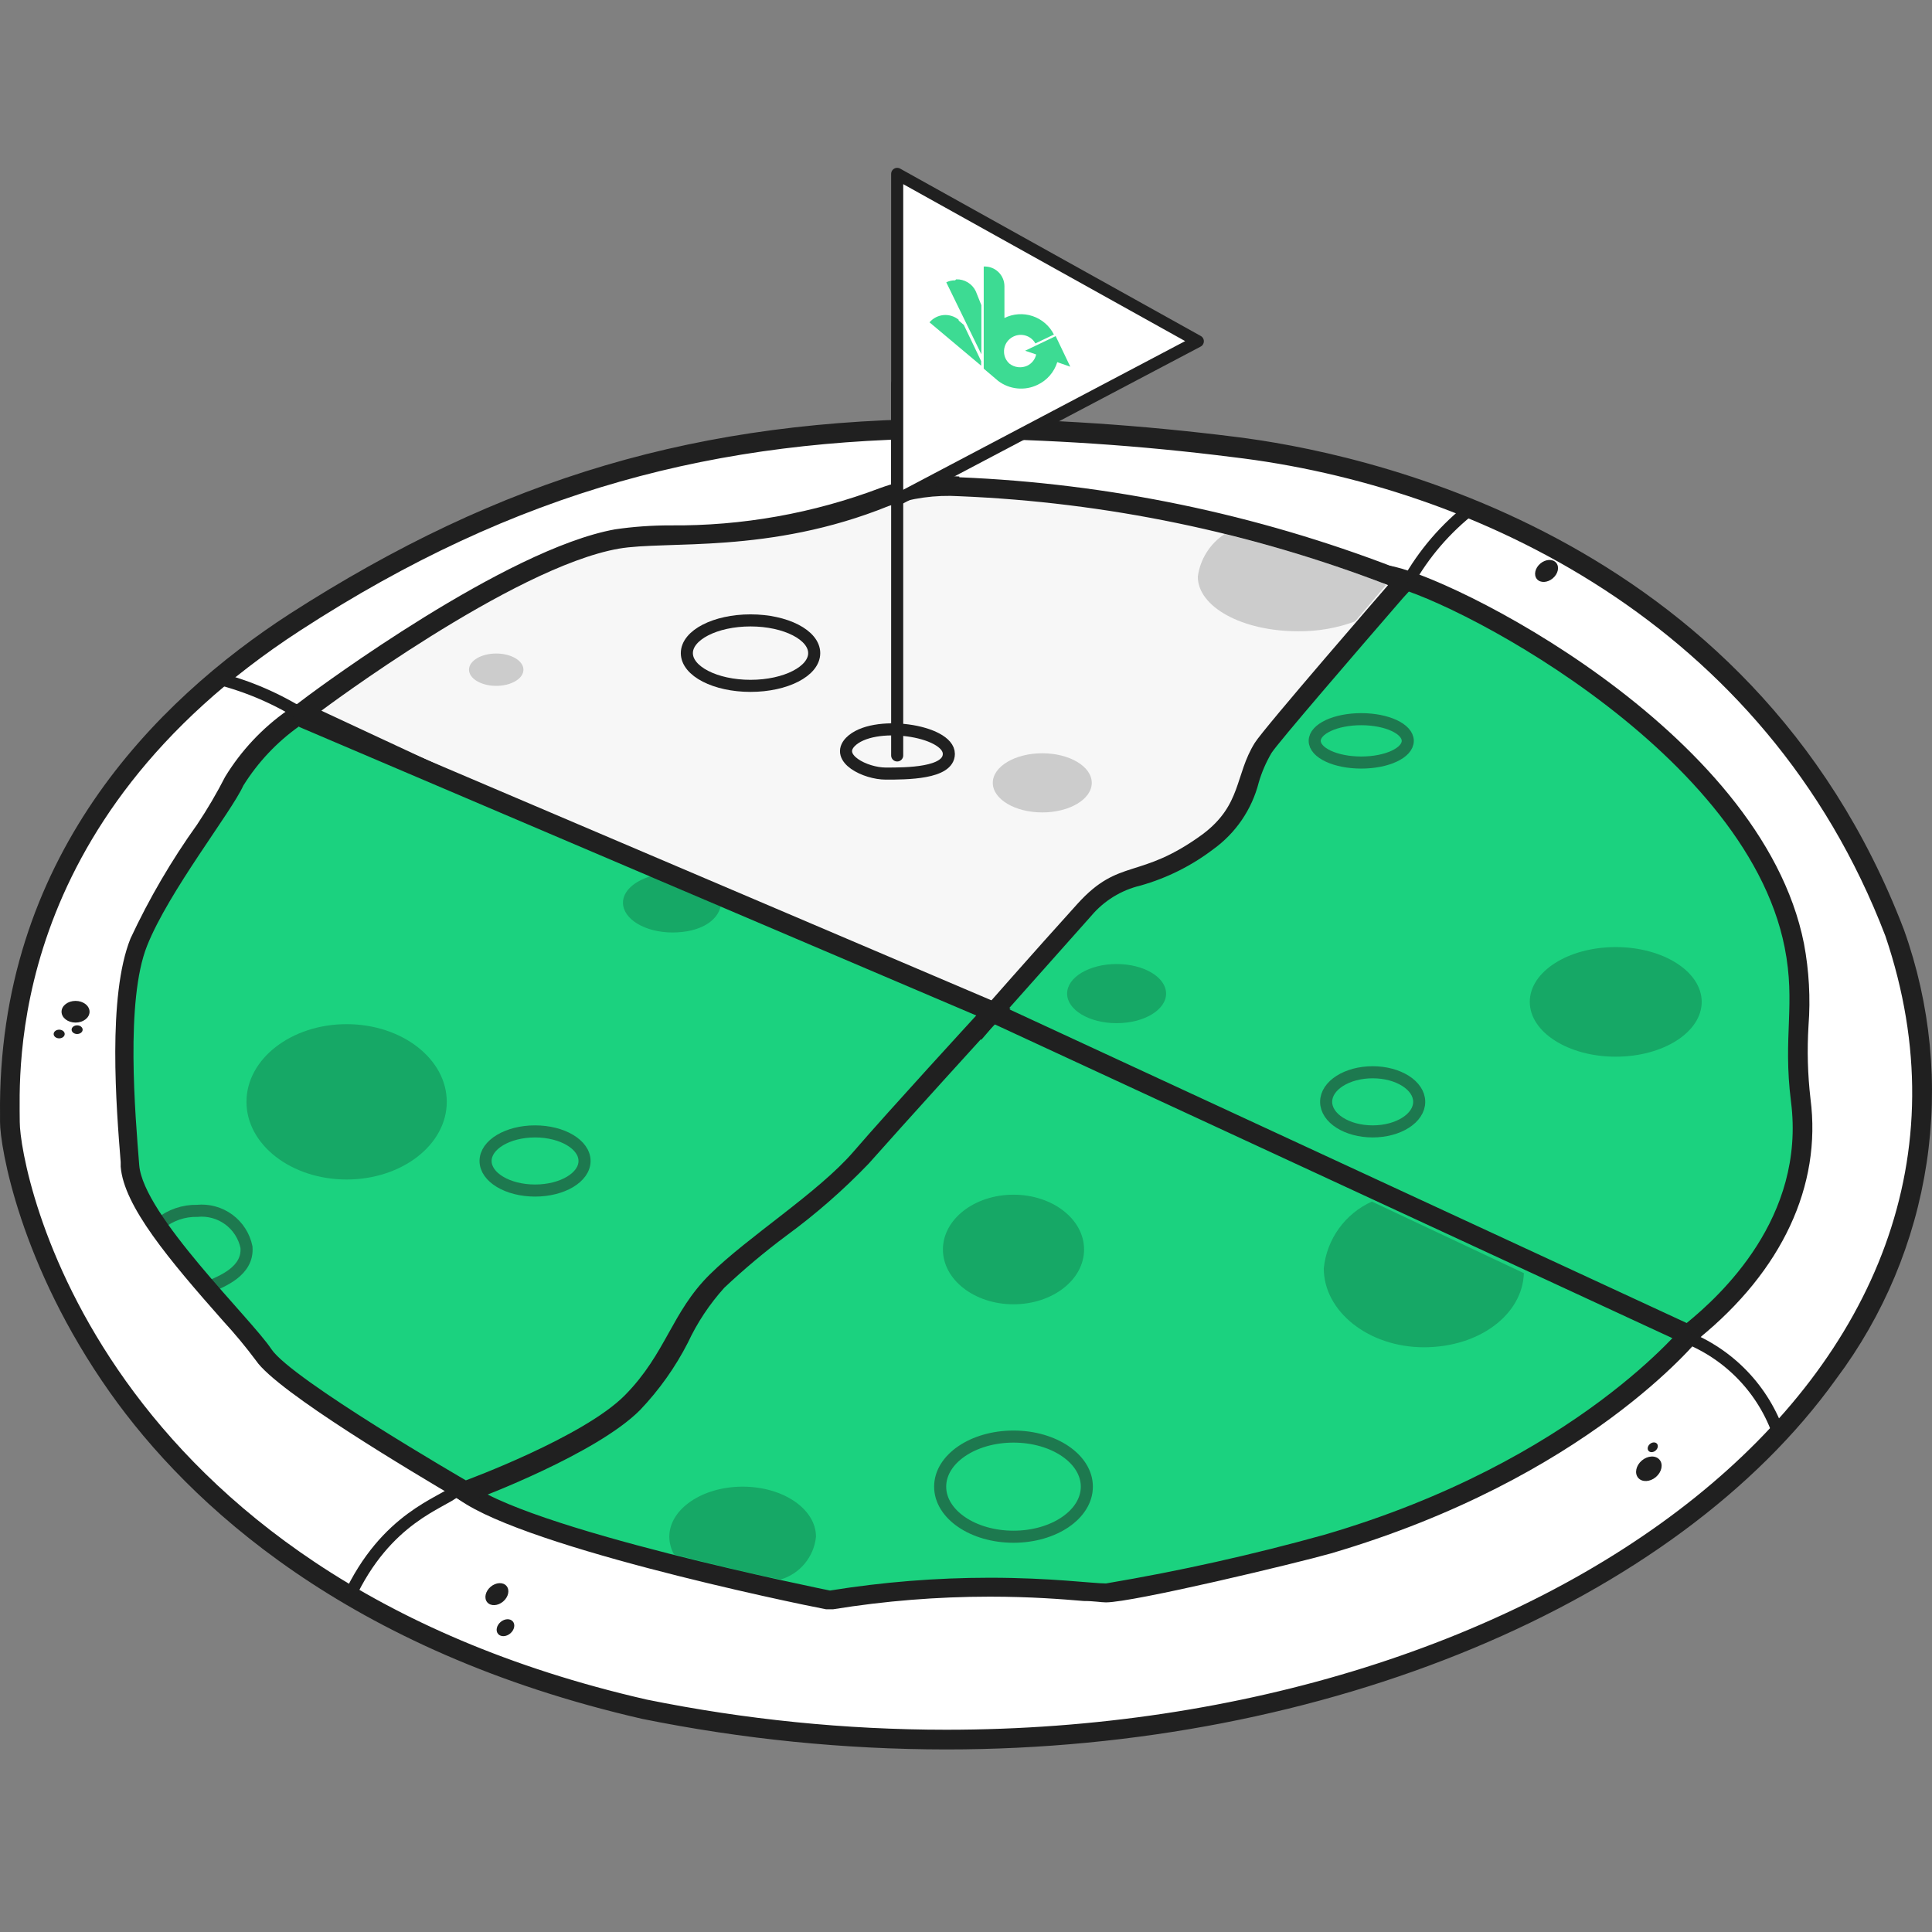 <svg width="160" height="160" viewBox="0 0 160 160" fill="none" xmlns="http://www.w3.org/2000/svg">
<rect x="0" y="0" width="160" height="160" fill="#808080" stroke="none"/>
<path d="M78.366 144.065C69.972 144.061 61.599 143.219 53.372 141.551C3.922 130.236 0.836 93.29 0.836 92.914V92.359C0.575 71.428 13.521 58.596 24.492 51.526C41.813 40.294 58.155 35.494 79.133 35.494C86.874 35.556 94.604 36.073 102.283 37.045C111.948 38.188 144.436 44.473 156.958 77.224C159.129 83.29 159.764 89.799 158.804 96.17C157.843 102.541 155.319 108.574 151.456 113.73C138.183 132.147 109.532 144.065 78.366 144.065Z" fill="white"/>
<path d="M79.068 36.31C86.776 36.373 94.473 36.891 102.12 37.861C121.988 40.212 146.199 51.526 156.141 77.518C168.467 113.91 127.637 143.249 78.366 143.249C70.032 143.247 61.719 142.41 53.551 140.751C7.774 130.269 1.636 96.849 1.636 92.914C1.636 88.979 0.346 68.13 24.867 52.212C42.825 40.555 59.396 36.31 79.068 36.31ZM79.068 34.677C57.845 34.677 41.519 39.575 23.986 50.841C12.9 58.024 -0.242 71.069 0.003 92.375V92.914C0.003 94.971 1.636 104.751 9.113 115.33C15.643 124.555 28.704 136.735 53.192 142.351C61.479 144.028 69.912 144.876 78.366 144.881C109.777 144.881 138.771 132.767 152.06 114.204C156 108.95 158.575 102.801 159.555 96.307C160.535 89.814 159.89 83.178 157.676 76.996C144.975 43.755 112.095 37.388 102.316 36.179C94.604 35.208 86.841 34.69 79.068 34.628V34.677Z" fill="#202020"/>
<path d="M68.734 131.673C79.542 125.143 89.729 131.086 91.59 131.086C97.707 130.076 103.766 128.746 109.744 127.102C130.608 120.947 139.685 109.567 139.685 109.567L80.913 84.098L57.845 104.375C48.05 104.702 49.372 113.861 49.372 113.861C49.372 113.861 41.519 121.584 38.63 122.596C43.021 126.498 68.734 131.673 68.734 131.673Z" fill="#1BD27F" stroke="#202020" stroke-width="2" stroke-miterlimit="10"/>
<path d="M68.571 132.473C67.51 132.261 42.597 127.216 38.091 123.216L37.046 122.286L38.368 121.828C40.491 121.077 46.172 115.837 48.523 113.551C48.34 111.069 49.084 108.608 50.613 106.645C51.497 105.674 52.577 104.902 53.781 104.379C54.986 103.855 56.287 103.593 57.6 103.608L80.782 83.184L141.073 109.306L140.403 110.073C140.028 110.547 131 121.731 110.054 127.886C103.975 129.55 97.811 130.891 91.59 131.902C91.247 131.902 90.643 131.902 89.81 131.788C88.064 131.641 85.403 131.428 81.958 131.428C77.583 131.431 73.215 131.786 68.897 132.49H68.75L68.571 132.473Z" fill="#1BD27F"/>
<path d="M80.848 84.098L139.62 109.567C139.62 109.567 130.608 120.996 109.679 127.102C103.723 128.76 97.686 130.106 91.59 131.135C90.512 131.135 87.051 130.661 81.958 130.661C77.529 130.663 73.107 131.017 68.734 131.722C68.734 131.722 43.021 126.547 38.63 122.645C41.519 121.633 49.372 113.91 49.372 113.91C49.372 113.91 48.05 104.751 57.845 104.424L80.848 84.098ZM80.537 82.155L79.77 82.841L57.143 102.775C55.769 102.785 54.413 103.081 53.159 103.643C51.906 104.205 50.783 105.021 49.862 106.041C48.308 108.083 47.538 110.614 47.69 113.175C44.686 116.082 39.838 120.408 38.091 121.012L35.479 121.926L37.552 123.82C42.14 127.869 65.73 132.767 68.407 133.273H68.701H68.995C73.281 132.58 77.616 132.231 81.958 132.228C85.37 132.228 88.014 132.441 89.745 132.588C90.61 132.588 91.182 132.702 91.59 132.702C93.859 132.702 107.442 129.437 110.201 128.653C131.424 122.416 140.583 111.037 140.975 110.563L142.281 108.931L140.403 108.065L81.631 82.612L80.537 82.155Z" fill="#202020"/>
<path d="M28.883 132.326C31.953 125.649 36.655 124.457 37.7 123.494" stroke="#202020" stroke-miterlimit="10"/>
<path d="M81.256 83.412L81.435 82.743C83.679 75.221 87.623 68.317 92.961 62.563C101.124 53.861 113.842 47.608 114.772 47.608C119.343 48.261 145.301 61.192 148.566 78.302C148.961 80.455 149.081 82.649 148.925 84.833C148.798 86.902 148.858 88.978 149.105 91.037C149.987 97.943 146.803 104.718 140.175 110.139L139.767 110.449L81.256 83.412Z" fill="#1BD27F"/>
<path d="M114.772 48.457C119.262 49.078 144.501 61.78 147.799 78.465C148.729 83.167 147.636 85.796 148.321 91.216C149.562 100.882 142.395 107.347 139.685 109.567L82.219 82.955C84.448 75.581 88.322 68.81 93.549 63.151C99.687 57.022 106.876 52.045 114.772 48.457ZM114.772 46.825C113.466 46.825 100.553 53.355 92.357 62.025C86.934 67.88 82.924 74.9 80.635 82.547L80.293 83.869L81.533 84.441L138.999 111.053L139.93 111.478L140.714 110.824C147.587 105.224 150.868 98.188 149.938 91.004C149.703 88.988 149.648 86.956 149.774 84.931C149.944 82.665 149.818 80.388 149.399 78.155C145.872 60.327 119.719 47.494 115.001 46.841H114.772V46.825Z" fill="#202020"/>
<path d="M25.032 59.02L26.126 58.204C26.779 57.665 42.223 46.237 51.104 44.604C52.565 44.411 54.038 44.319 55.512 44.326C61.563 44.375 67.57 43.295 73.225 41.143C75.203 40.442 77.302 40.148 79.396 40.277C91.672 40.78 103.782 43.289 115.247 47.706L116.325 48.13L115.574 48.996C111.443 53.747 105.125 61.11 104.619 61.91C104.126 62.735 103.736 63.618 103.46 64.539C102.943 66.605 101.718 68.424 99.999 69.681C98.26 70.99 96.295 71.97 94.203 72.571C92.475 72.981 90.927 73.945 89.796 75.314C86.302 79.167 81.486 84.637 81.486 84.637L81.094 85.094L25.032 59.02Z" fill="#F7F7F7"/>
<path d="M79.445 41.094C91.603 41.595 103.598 44.083 114.953 48.457C114.953 48.457 104.652 60.326 103.917 61.518C102.252 64.196 102.856 66.645 99.591 69.094C94.35 72.914 92.734 70.987 89.24 74.841C85.747 78.694 80.931 84.179 80.931 84.179L26.615 58.857C26.615 58.857 42.451 46.971 51.251 45.437C55.218 44.751 63.691 45.91 73.584 41.91C75.464 41.249 77.457 40.972 79.445 41.094ZM79.445 39.461C77.227 39.329 75.004 39.651 72.915 40.408C67.357 42.514 61.455 43.566 55.512 43.51C53.982 43.508 52.454 43.617 50.941 43.837C41.864 45.469 26.273 57.061 25.603 57.551L23.432 59.184L25.897 60.343L80.163 85.584L81.273 86.106L82.073 85.175C82.073 85.175 86.971 79.673 90.367 75.853C91.422 74.599 92.853 73.717 94.448 73.339C96.627 72.724 98.67 71.705 100.472 70.335C102.341 68.99 103.676 67.031 104.244 64.8C104.495 63.943 104.851 63.12 105.305 62.351C105.86 61.486 112.276 54.041 116.178 49.535L117.696 47.869L115.557 47.02C104.01 42.567 91.811 40.036 79.445 39.526V39.461Z" fill="#202020"/>
<path d="M38.222 123.314C36.72 122.433 23.529 114.743 21.896 112.179C21.021 111.045 20.089 109.955 19.105 108.914C15.66 105.012 11.024 99.771 10.762 96.555V96.163C10.403 91.755 9.669 82.596 11.513 78.024C13.041 74.761 14.867 71.646 16.966 68.718C17.884 67.436 18.723 66.101 19.48 64.718C20.751 62.683 22.416 60.923 24.378 59.543L24.753 59.282L82.22 83.788L81.452 84.637C81.452 84.637 74.22 92.571 71.314 95.869C69.264 98.02 67.03 99.987 64.637 101.747C62.809 103.105 61.065 104.571 59.413 106.139C58.109 107.509 57.01 109.06 56.148 110.743C55.147 112.713 53.865 114.528 52.344 116.13C48.85 119.641 39.283 123.233 38.875 123.379L38.5 123.51L38.222 123.314Z" fill="#1BD27F"/>
<path d="M24.802 60.212L80.848 84.098C80.848 84.098 73.632 91.951 70.694 95.363C67.755 98.775 61.943 102.416 58.776 105.551C55.609 108.686 55.168 112.082 51.756 115.543C48.344 119.004 38.581 122.596 38.581 122.596C38.581 122.596 24.117 114.22 22.468 111.722C20.819 109.224 11.856 100.62 11.53 96.49C11.203 92.359 10.371 82.857 12.183 78.318C13.995 73.779 19.154 67.265 20.15 65.061C21.347 63.141 22.912 61.477 24.753 60.163L24.802 60.212ZM24.541 58.286L23.79 58.841C21.719 60.298 19.969 62.165 18.648 64.326C17.952 65.687 17.178 67.006 16.329 68.278C14.203 71.246 12.356 74.405 10.811 77.714C8.885 82.482 9.636 91.771 9.995 96.245V96.62C10.256 99.886 13.995 104.326 18.484 109.404C19.443 110.445 20.348 111.535 21.194 112.669C22.941 115.265 34.386 122.041 37.863 124.098L38.532 124.49L39.251 124.212C39.659 124.065 49.405 120.408 53.013 116.767C54.59 115.111 55.921 113.236 56.964 111.2C57.738 109.54 58.756 108.005 59.984 106.645C61.619 105.105 63.342 103.66 65.143 102.318C67.574 100.537 69.846 98.549 71.934 96.375C74.824 93.11 81.975 85.241 82.056 85.159L83.689 83.526L81.567 82.612L25.455 58.71L24.59 58.335L24.541 58.286Z" fill="#202020"/>
<path opacity="0.5" d="M113.679 93.698C115.807 93.698 117.532 92.601 117.532 91.249C117.532 89.896 115.807 88.8 113.679 88.8C111.551 88.8 109.825 89.896 109.825 91.249C109.825 92.601 111.551 93.698 113.679 93.698Z" stroke="#202020" stroke-miterlimit="10"/>
<path d="M133.808 87.51C137.74 87.51 140.927 85.478 140.927 82.971C140.927 80.465 137.74 78.433 133.808 78.433C129.877 78.433 126.69 80.465 126.69 82.971C126.69 85.478 129.877 87.51 133.808 87.51Z" fill="black" fill-opacity="0.2"/>
<path d="M83.933 108.016C87.162 108.016 89.778 105.984 89.778 103.477C89.778 100.971 87.162 98.939 83.933 98.939C80.706 98.939 78.089 100.971 78.089 103.477C78.089 105.984 80.706 108.016 83.933 108.016Z" fill="black" fill-opacity="0.2"/>
<path d="M4.901 85.992C5.154 85.992 5.358 85.831 5.358 85.633C5.358 85.434 5.154 85.273 4.901 85.273C4.649 85.273 4.444 85.434 4.444 85.633C4.444 85.831 4.649 85.992 4.901 85.992Z" fill="#202020"/>
<path d="M6.387 85.632C6.639 85.632 6.844 85.472 6.844 85.273C6.844 85.075 6.639 84.914 6.387 84.914C6.135 84.914 5.93 85.075 5.93 85.273C5.93 85.472 6.135 85.632 6.387 85.632Z" fill="#202020"/>
<path d="M6.256 84.686C6.897 84.686 7.416 84.284 7.416 83.788C7.416 83.292 6.897 82.89 6.256 82.89C5.616 82.89 5.097 83.292 5.097 83.788C5.097 84.284 5.616 84.686 6.256 84.686Z" fill="#202020"/>
<path d="M42.262 135.272C42.599 134.986 42.692 134.543 42.471 134.282C42.249 134.02 41.796 134.04 41.459 134.326C41.122 134.612 41.029 135.055 41.25 135.316C41.472 135.578 41.925 135.558 42.262 135.272Z" fill="#202020"/>
<path d="M41.667 132.63C42.108 132.257 42.233 131.681 41.947 131.344C41.661 131.007 41.073 131.037 40.633 131.41C40.193 131.783 40.067 132.359 40.353 132.696C40.639 133.033 41.227 133.004 41.667 132.63Z" fill="#202020"/>
<path d="M128.597 47.893C129.037 47.52 129.162 46.944 128.876 46.607C128.591 46.27 128.002 46.3 127.562 46.673C127.122 47.046 126.997 47.622 127.283 47.959C127.568 48.296 128.157 48.266 128.597 47.893Z" fill="#202020"/>
<path d="M137.106 120.132C137.299 119.968 137.351 119.713 137.223 119.562C137.094 119.411 136.834 119.42 136.642 119.584C136.449 119.747 136.397 120.002 136.525 120.153C136.654 120.305 136.914 120.295 137.106 120.132Z" fill="#202020"/>
<path d="M137.132 122.323C137.621 121.909 137.756 121.267 137.436 120.888C137.115 120.51 136.459 120.539 135.971 120.953C135.482 121.367 135.347 122.01 135.667 122.388C135.988 122.766 136.644 122.737 137.132 122.323Z" fill="#202020"/>
<path d="M113.613 99.51C112.521 100.001 111.578 100.771 110.879 101.743C110.179 102.714 109.748 103.853 109.63 105.045C109.63 108.604 113.336 111.575 117.923 111.575C122.511 111.575 126.087 108.865 126.201 105.437L113.613 99.51Z" fill="black" fill-opacity="0.2"/>
<path d="M28.705 97.681C33.286 97.681 36.999 94.802 36.999 91.249C36.999 87.696 33.286 84.816 28.705 84.816C24.125 84.816 20.412 87.696 20.412 91.249C20.412 94.802 24.125 97.681 28.705 97.681Z" fill="black" fill-opacity="0.2"/>
<path opacity="0.2" d="M107.491 52.278C109.106 52.297 110.711 52.021 112.226 51.461L114.773 48.457L114.398 48.245C110.161 46.631 105.826 45.29 101.418 44.228C100.817 44.623 100.307 45.142 99.924 45.75C99.541 46.359 99.293 47.042 99.198 47.755C99.198 50.253 102.855 52.278 107.491 52.278Z" fill="#202020"/>
<path d="M62.155 56.8C65.068 56.8 67.429 55.586 67.429 54.09C67.429 52.593 65.068 51.379 62.155 51.379C59.243 51.379 56.882 52.593 56.882 54.09C56.882 55.586 59.243 56.8 62.155 56.8Z" stroke="#202020" stroke-miterlimit="10"/>
<path d="M92.472 84.735C94.735 84.735 96.57 83.638 96.57 82.286C96.57 80.933 94.735 79.837 92.472 79.837C90.209 79.837 88.374 80.933 88.374 82.286C88.374 83.638 90.209 84.735 92.472 84.735Z" fill="black" fill-opacity="0.2"/>
<path opacity="0.2" d="M41.095 56.8C42.339 56.8 43.348 56.2 43.348 55.461C43.348 54.722 42.339 54.122 41.095 54.122C39.851 54.122 38.842 54.722 38.842 55.461C38.842 56.2 39.851 56.8 41.095 56.8Z" fill="#202020"/>
<path opacity="0.2" d="M86.317 67.281C88.58 67.281 90.415 66.185 90.415 64.832C90.415 63.48 88.58 62.383 86.317 62.383C84.054 62.383 82.219 63.48 82.219 64.832C82.219 66.185 84.054 67.281 86.317 67.281Z" fill="#202020"/>
<path opacity="0.5" d="M17.146 106.645C18.371 106.122 20.575 105.29 20.412 103.281C20.222 102.365 19.701 101.551 18.947 100.996C18.193 100.442 17.261 100.185 16.33 100.277C15.208 100.254 14.114 100.63 13.244 101.339C14.264 103.297 15.581 105.087 17.146 106.645V106.645Z" stroke="#202020" stroke-miterlimit="10"/>
<path opacity="0.5" d="M44.311 98.596C46.575 98.596 48.409 97.499 48.409 96.147C48.409 94.794 46.575 93.698 44.311 93.698C42.048 93.698 40.213 94.794 40.213 96.147C40.213 97.499 42.048 98.596 44.311 98.596Z" stroke="#202020" stroke-miterlimit="10"/>
<path d="M59.674 75.069L53.878 72.571C52.523 72.98 51.592 73.796 51.592 74.759C51.592 76.114 53.421 77.224 55.69 77.224C57.959 77.224 59.413 76.277 59.674 75.069Z" fill="black" fill-opacity="0.2"/>
<path opacity="0.5" d="M83.934 127.265C87.288 127.265 90.007 125.409 90.007 123.118C90.007 120.828 87.288 118.971 83.934 118.971C80.579 118.971 77.86 120.828 77.86 123.118C77.86 125.409 80.579 127.265 83.934 127.265Z" stroke="#202020" stroke-miterlimit="10"/>
<path d="M61.502 123.118C58.155 123.118 55.429 124.979 55.429 127.265C55.435 127.78 55.569 128.285 55.821 128.734C59.086 129.567 62.351 130.367 64.653 130.808C65.436 130.573 66.132 130.111 66.652 129.48C67.172 128.849 67.494 128.079 67.576 127.265C67.576 124.979 64.865 123.118 61.502 123.118Z" fill="black" fill-opacity="0.2"/>
<path opacity="0.5" d="M112.732 63.151C114.86 63.151 116.585 62.347 116.585 61.355C116.585 60.363 114.86 59.559 112.732 59.559C110.604 59.559 108.879 60.363 108.879 61.355C108.879 62.347 110.604 63.151 112.732 63.151Z" stroke="#202020" stroke-miterlimit="10"/>
<path d="M74.301 62.563V31.788" stroke="#202020" stroke-miterlimit="10" stroke-linecap="round"/>
<path fill-rule="evenodd" clip-rule="evenodd" d="M99.199 28.261L74.301 14.4V41.388L99.199 28.261Z" fill="white" stroke="#202020" stroke-linecap="round" stroke-linejoin="round"/>
<path fill-rule="evenodd" clip-rule="evenodd" d="M81.468 22.073C81.689 22.062 81.911 22.096 82.118 22.173C82.326 22.25 82.516 22.369 82.676 22.522C82.836 22.674 82.964 22.858 83.051 23.062C83.138 23.265 83.183 23.485 83.183 23.706V26.335C83.909 25.977 84.746 25.92 85.514 26.177C86.281 26.434 86.916 26.983 87.281 27.706L85.746 28.441C85.573 28.133 85.29 27.902 84.953 27.796C84.616 27.69 84.252 27.716 83.934 27.869C83.712 27.972 83.523 28.132 83.385 28.333C83.247 28.534 83.166 28.769 83.15 29.012V29.094C83.144 29.303 83.189 29.51 83.281 29.698C83.361 29.859 83.472 30.003 83.607 30.122C83.814 30.28 84.06 30.379 84.319 30.407C84.578 30.436 84.84 30.394 85.076 30.286C85.261 30.196 85.424 30.066 85.551 29.905C85.678 29.744 85.767 29.556 85.811 29.355L84.897 29.045L87.427 27.837L88.636 30.367L87.558 29.992C87.431 30.401 87.221 30.779 86.939 31.102C86.658 31.426 86.313 31.687 85.925 31.869C85.404 32.122 84.823 32.225 84.247 32.167C83.67 32.11 83.121 31.893 82.66 31.543L81.468 30.53V22.073ZM79.395 26.547L79.819 26.906L81.256 29.91V30.286L76.978 26.694C77.273 26.349 77.691 26.133 78.143 26.093C78.595 26.054 79.045 26.193 79.395 26.482V26.547ZM79.183 23.135C79.522 23.122 79.859 23.209 80.149 23.387C80.439 23.564 80.671 23.822 80.815 24.131L81.272 25.273V29.339L78.366 23.38C78.595 23.269 78.847 23.213 79.101 23.216" fill="#3DDB93"/>
<path fill-rule="evenodd" clip-rule="evenodd" d="M70.416 61.453C72.293 59.526 78.579 60.49 78.579 62.433C78.579 64.065 75.036 64.065 73.354 64.065C71.673 64.065 69.126 62.808 70.416 61.453Z" stroke="#202020" stroke-linecap="round" stroke-linejoin="round"/>
<path d="M139.881 110.841C141.672 111.593 143.277 112.728 144.583 114.166C145.889 115.605 146.864 117.312 147.44 119.167" stroke="#202020" stroke-miterlimit="10"/>
<path d="M116.568 48.261C117.915 45.847 119.736 43.731 121.923 42.041" stroke="#202020" stroke-miterlimit="10"/>
<path d="M25.211 59.298C23.007 57.891 20.593 56.844 18.06 56.196" stroke="#202020" stroke-miterlimit="10"/>
</svg>

